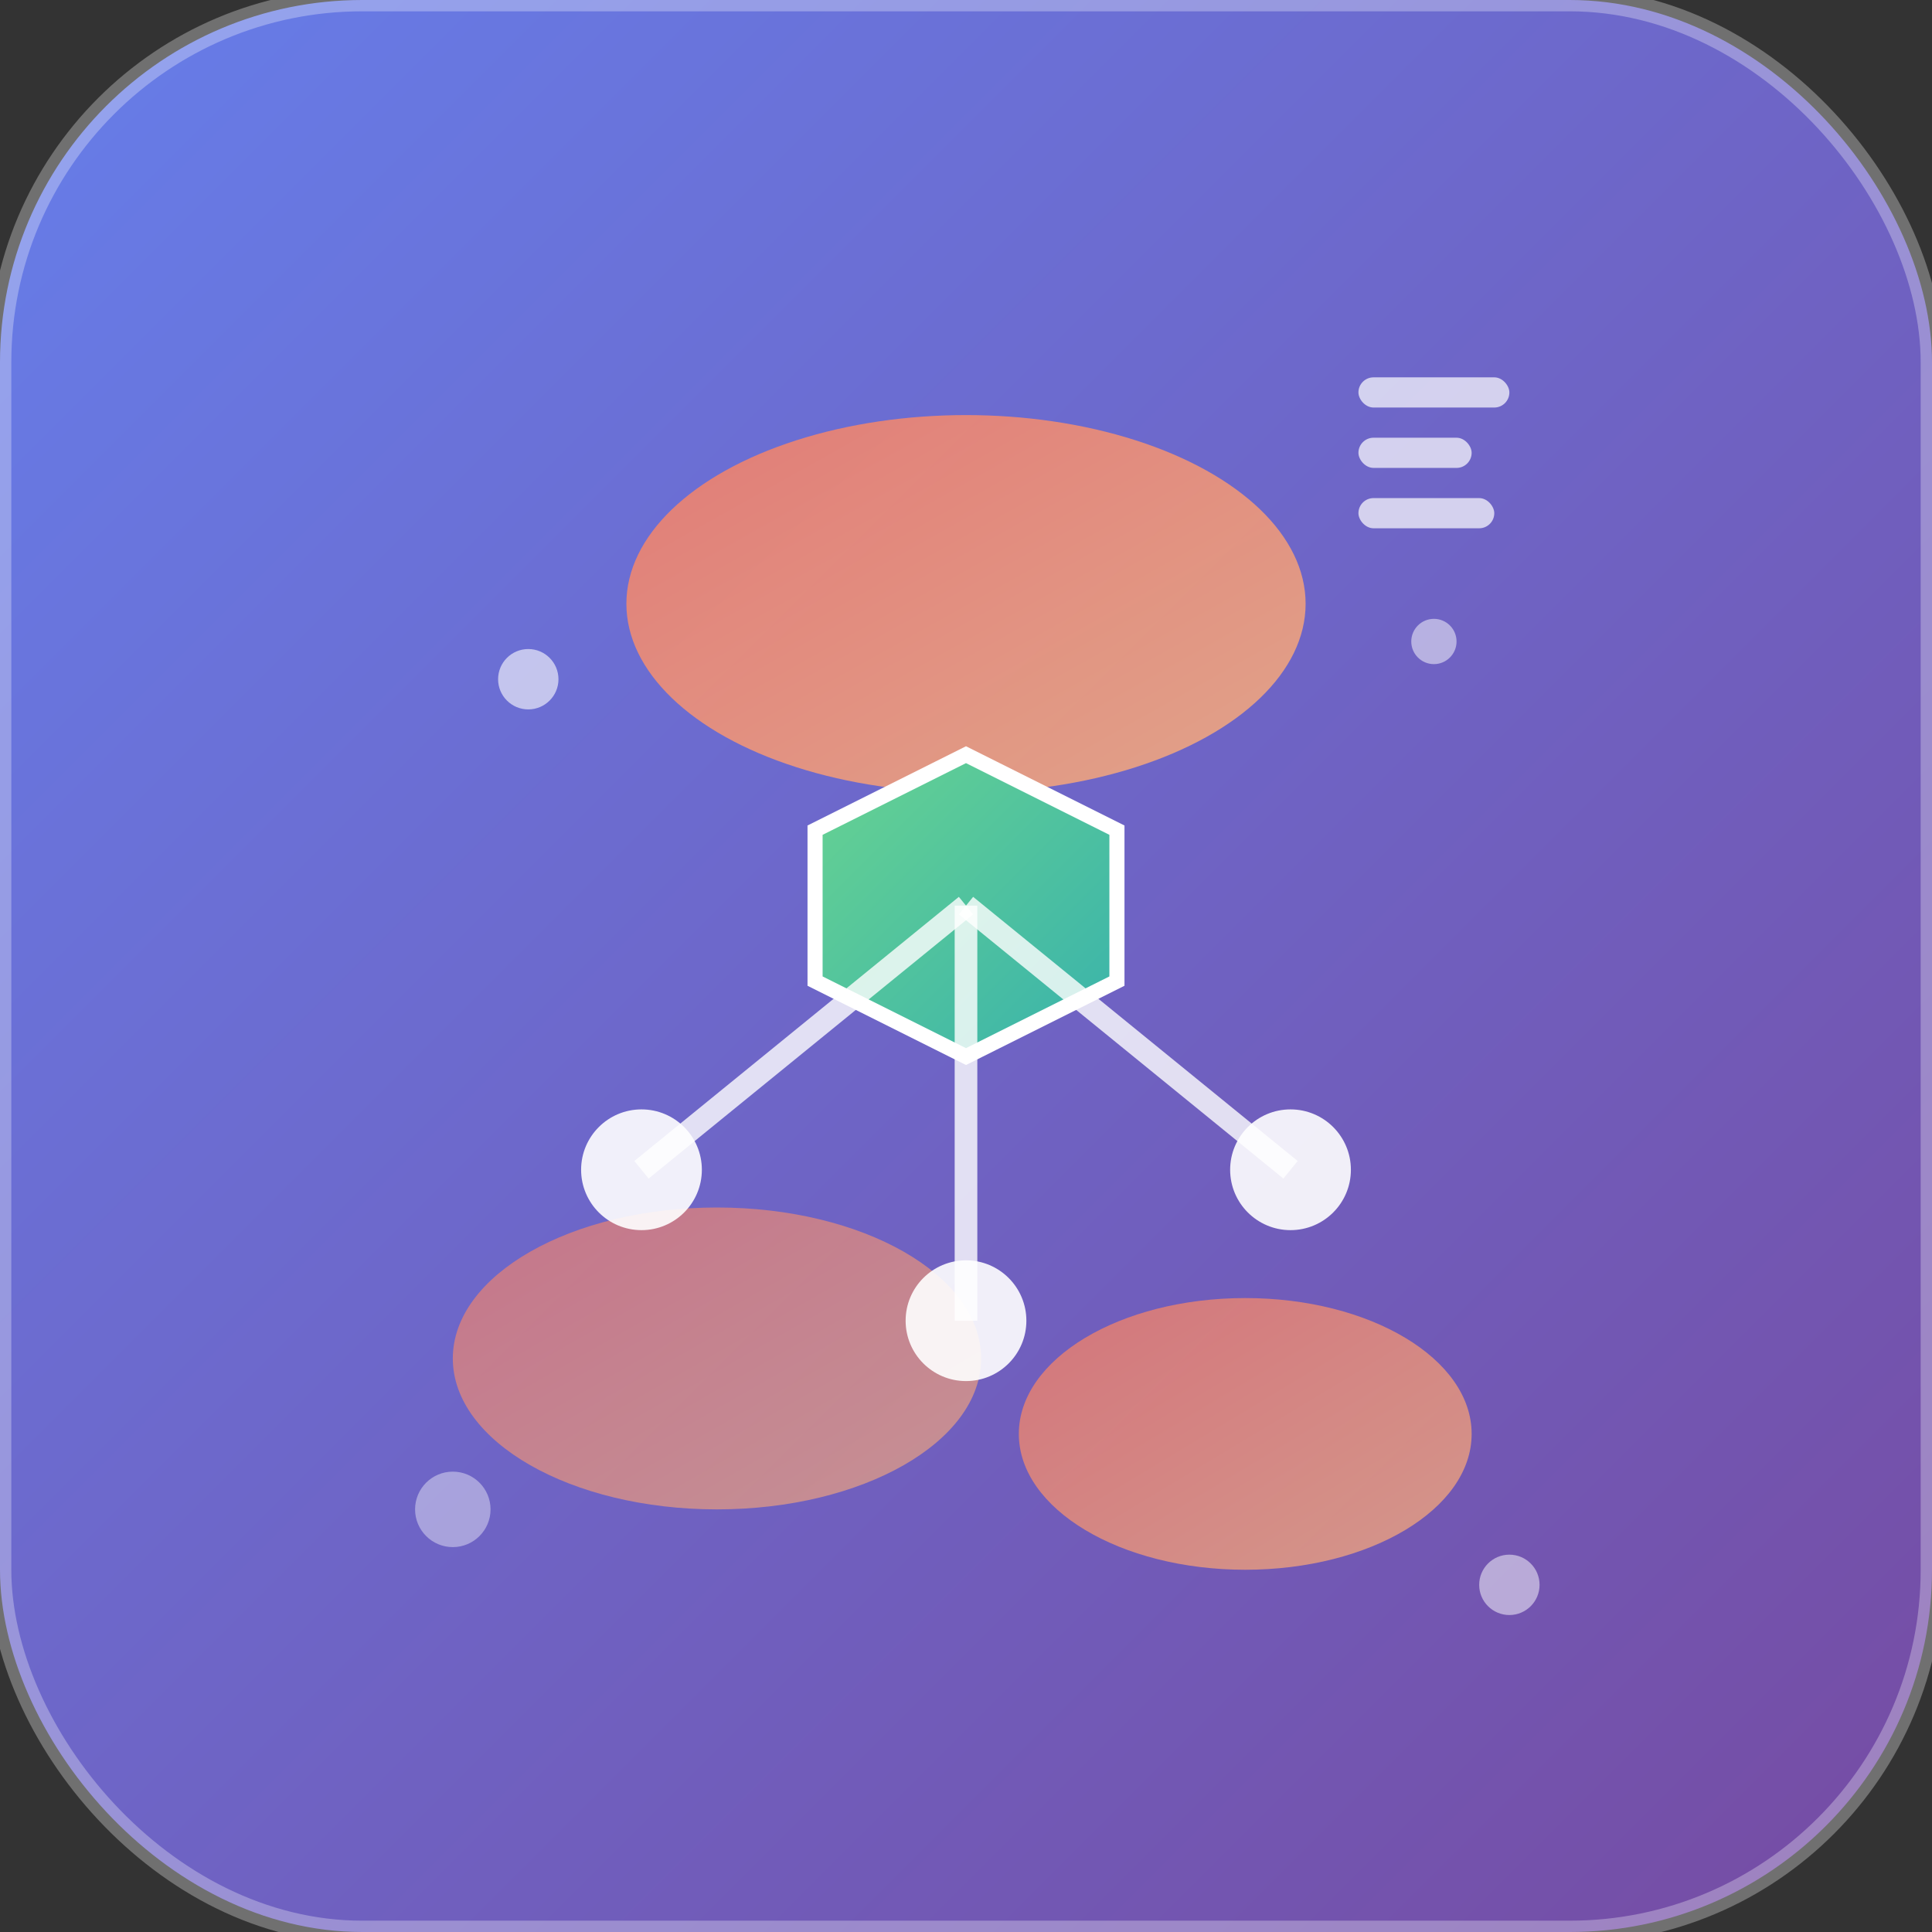 <svg width="256" height="256" viewBox="0 0 256 256" fill="none" xmlns="http://www.w3.org/2000/svg">
  <rect x="0" y="0" width="256" height="256" fill="#333333" stroke="none"/>
  <!-- 渐变定义 -->
  <defs>
    <linearGradient id="bgGradient" x1="0%" y1="0%" x2="100%" y2="100%">
      <stop offset="0%" style="stop-color:#667eea;stop-opacity:1" />
      <stop offset="100%" style="stop-color:#764ba2;stop-opacity:1" />
    </linearGradient>
    <linearGradient id="ovalGradient" x1="0%" y1="0%" x2="100%" y2="100%">
      <stop offset="0%" style="stop-color:#ff7e5f;stop-opacity:1" />
      <stop offset="100%" style="stop-color:#feb47b;stop-opacity:1" />
    </linearGradient>
    <linearGradient id="nodeGradient" x1="0%" y1="0%" x2="100%" y2="100%">
      <stop offset="0%" style="stop-color:#68d391;stop-opacity:1" />
      <stop offset="100%" style="stop-color:#38b2ac;stop-opacity:1" />
    </linearGradient>
  </defs>
  
  <!-- 主背景 -->
  <rect width="256" height="256" rx="48" fill="url(#bgGradient)"/>
  
  <!-- OVO 椭圆形设计元素 -->
  <ellipse cx="128" cy="80" rx="45" ry="25" fill="url(#ovalGradient)" opacity="0.8"/>
  <ellipse cx="95" cy="180" rx="35" ry="20" fill="url(#ovalGradient)" opacity="0.6"/>
  <ellipse cx="165" cy="190" rx="30" ry="18" fill="url(#ovalGradient)" opacity="0.7"/>
  
  <!-- Node.js 六边形核心 -->
  <polygon points="128,100 148,110 148,130 128,140 108,130 108,110" fill="url(#nodeGradient)" stroke="#ffffff" stroke-width="2"/>
  
  <!-- Hub 连接线 -->
  <line x1="128" y1="120" x2="85" y2="155" stroke="#ffffff" stroke-width="3" opacity="0.8"/>
  <line x1="128" y1="120" x2="171" y2="155" stroke="#ffffff" stroke-width="3" opacity="0.8"/>
  <line x1="128" y1="120" x2="128" y2="175" stroke="#ffffff" stroke-width="3" opacity="0.8"/>
  
  <!-- 连接节点 -->
  <circle cx="85" cy="155" r="8" fill="#ffffff" opacity="0.9"/>
  <circle cx="171" cy="155" r="8" fill="#ffffff" opacity="0.9"/>
  <circle cx="128" cy="175" r="8" fill="#ffffff" opacity="0.9"/>
  
  <!-- Pro 标识 - 小的装饰元素 -->
  <rect x="180" y="50" width="20" height="4" rx="2" fill="#ffffff" opacity="0.7"/>
  <rect x="180" y="58" width="15" height="4" rx="2" fill="#ffffff" opacity="0.7"/>
  <rect x="180" y="66" width="18" height="4" rx="2" fill="#ffffff" opacity="0.7"/>
  
  <!-- OVO 装饰圆点 -->
  <circle cx="70" cy="90" r="4" fill="#ffffff" opacity="0.6"/>
  <circle cx="190" cy="85" r="3" fill="#ffffff" opacity="0.5"/>
  <circle cx="60" cy="200" r="5" fill="#ffffff" opacity="0.4"/>
  <circle cx="200" cy="210" r="4" fill="#ffffff" opacity="0.5"/>
  
  <!-- 外边框 -->
  <rect width="256" height="256" rx="48" stroke="#ffffff" stroke-width="3" fill="none" opacity="0.3"/>
</svg>
